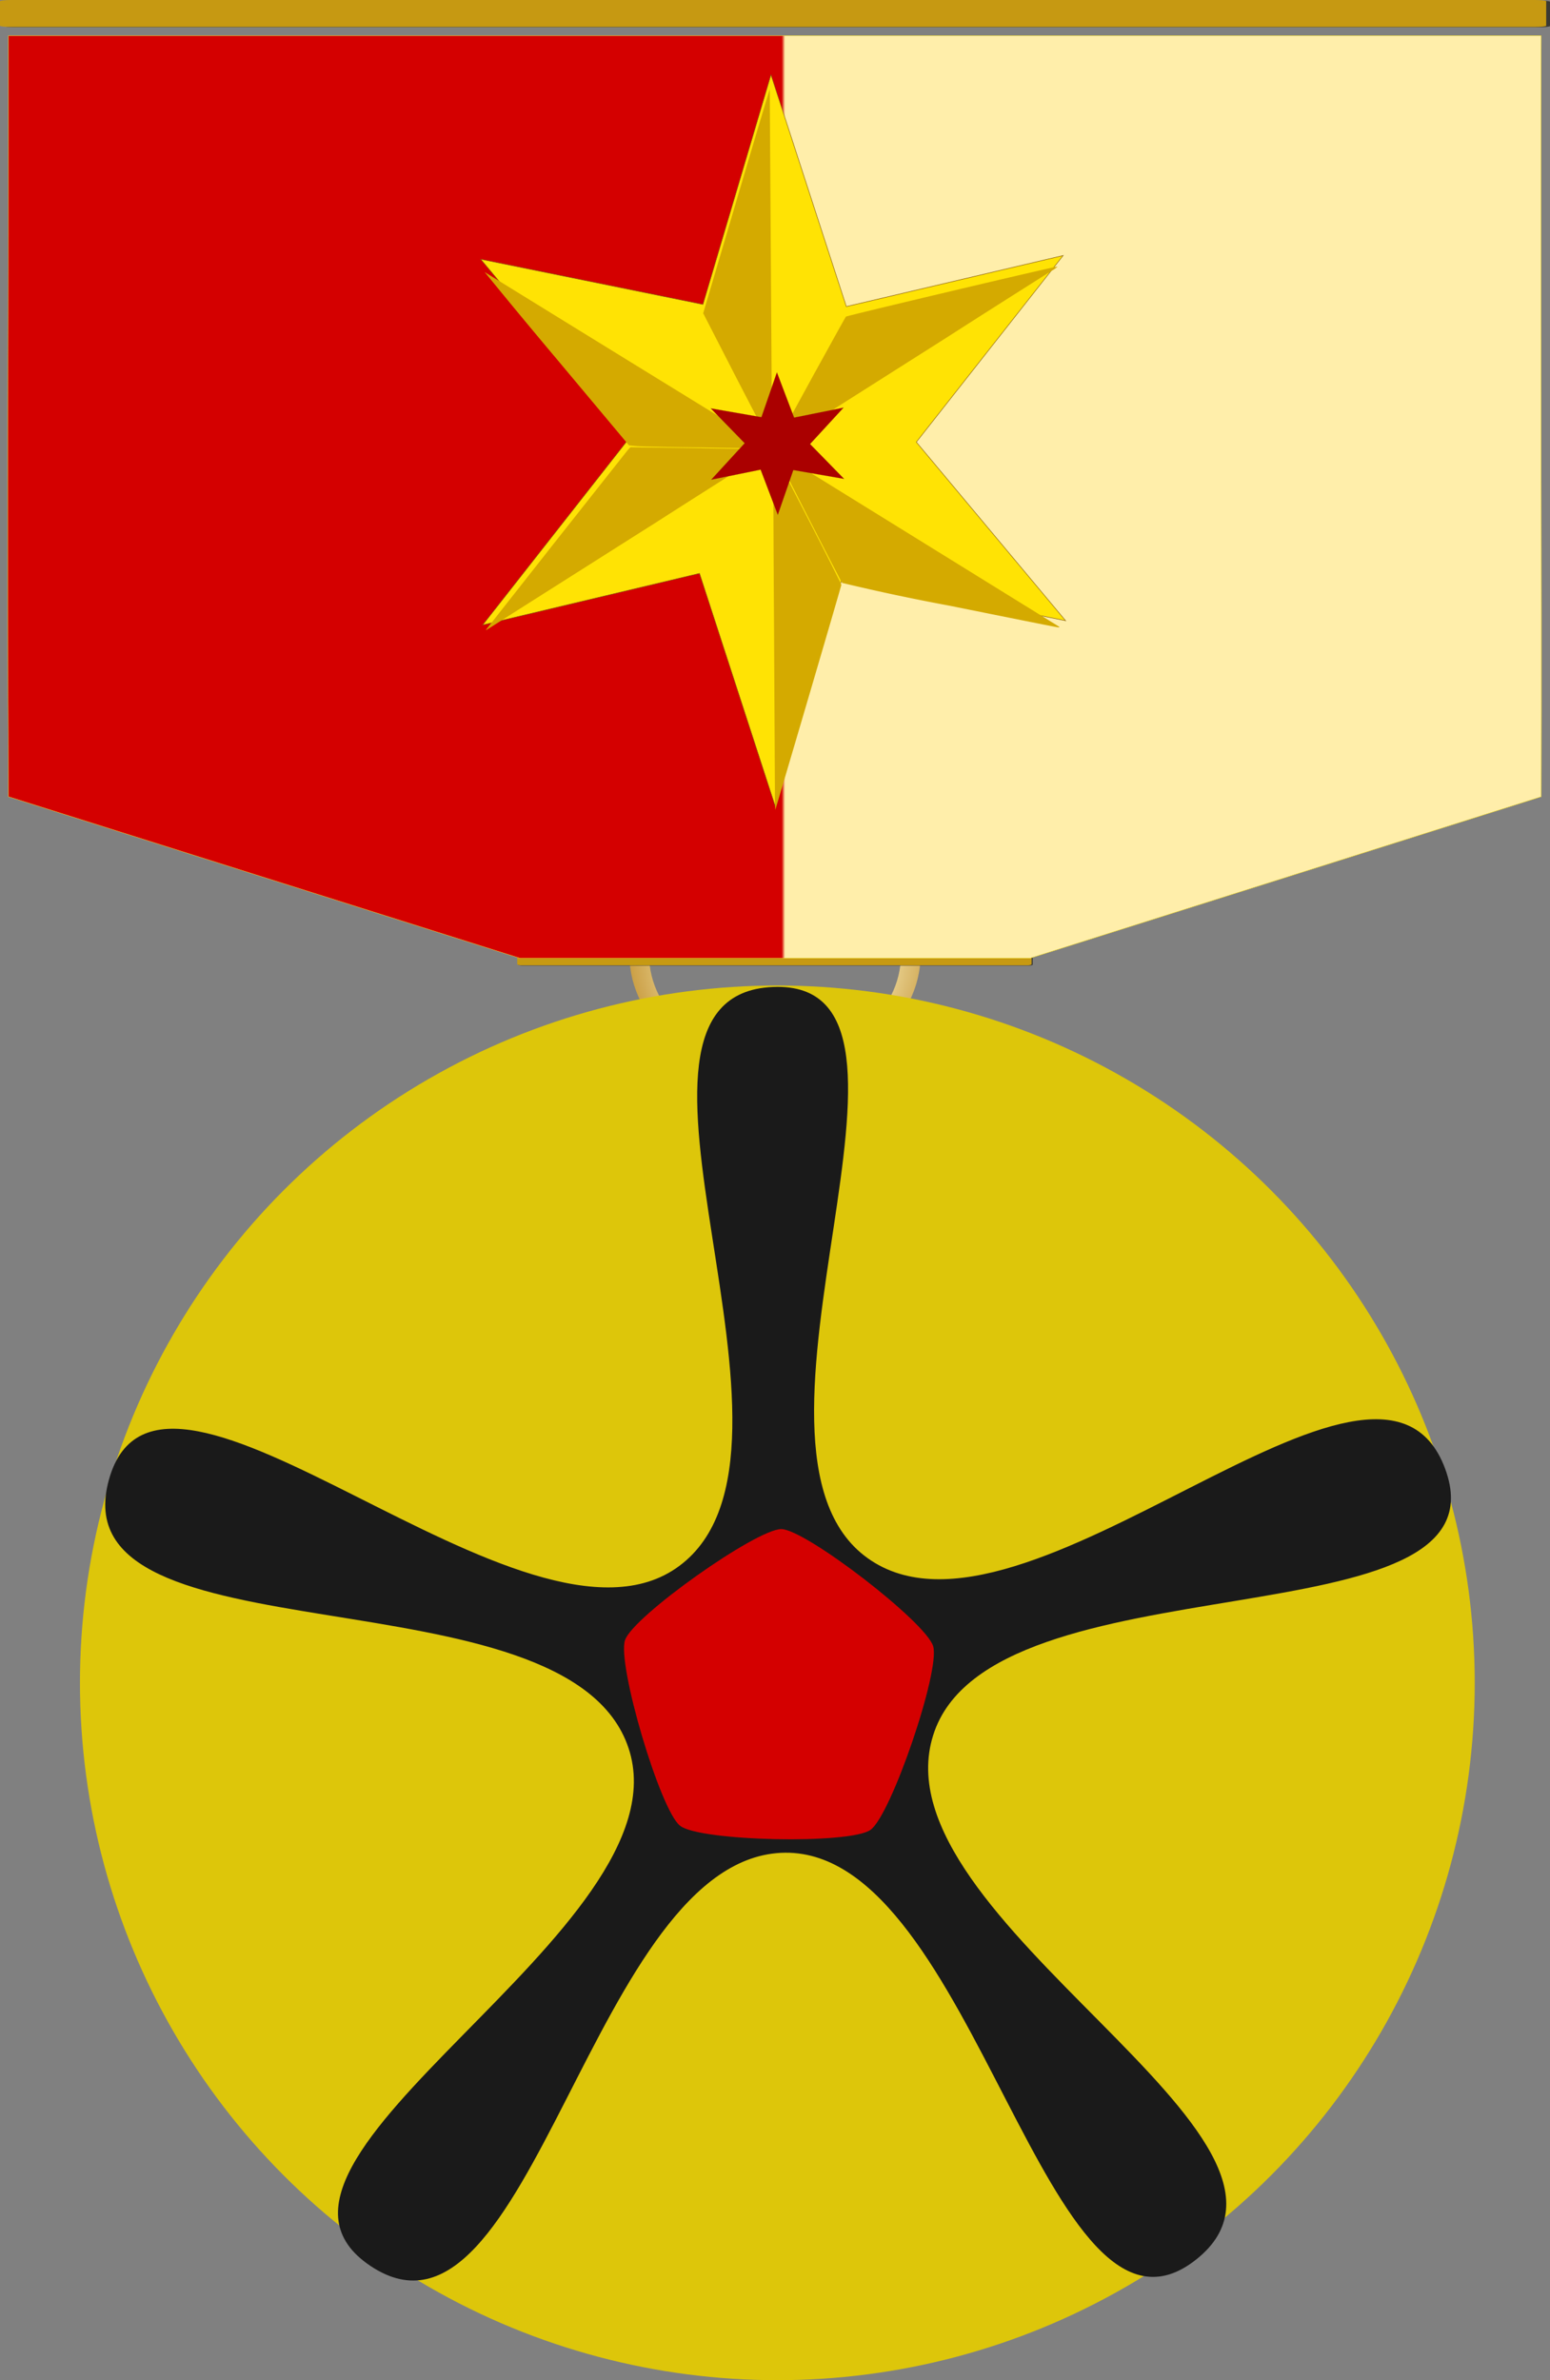 <svg xmlns="http://www.w3.org/2000/svg" xmlns:xlink="http://www.w3.org/1999/xlink" viewBox="0 0 5.292 8.127"><rect x="0" y="0" width="5.292" height="8.127" fill="#808080" stroke="none"/><defs><linearGradient id="a"><stop offset="0" stop-color="#d40000"/><stop offset="1" stop-color="#d40000" stop-opacity="0"/></linearGradient><radialGradient gradientUnits="userSpaceOnUse" r="29.031" cy="106.312" cx="48.095" id="b" gradientTransform="matrix(.033 0 0 .03 61.187 85.206)"><stop offset="0.006" stop-color="#fbc926"/><stop offset="0.253" stop-color="#fffbcc"/><stop offset="0.299" stop-color="#f7eab8"/><stop offset="0.39" stop-color="#e7cf8e"/><stop offset="0.516" stop-color="#d1a954"/><stop offset="0.596" stop-color="#c3922e"/><stop offset="0.814" stop-color="#e2c675"/><stop offset="0.871" stop-color="#eed688"/><stop offset="1" stop-color="#fffbcc"/></radialGradient><linearGradient xlink:href="#a" id="c" x1="63.026" y1="87.118" x2="63.043" y2="87.118" gradientUnits="userSpaceOnUse" gradientTransform="matrix(.66 0 0 .66 21.17 29.197)"/></defs><g transform="translate(-60.098 -84.862)"><path d="M62.247 88.377c0-.249.223-.45.497-.45s.497.201.497.45c0 .25-.223.451-.497.451s-.497-.202-.497-.45zm.067 0c0 .216.192.39.43.391.238 0 .43-.175.43-.39 0-.216-.192-.39-.43-.391-.238 0-.43.175-.43.39z" fill="url(#b)" transform="matrix(1 0 0 .918 0 6.991)"/><path d="M60.148 84.864h5.205c.02 0 .037.002.037.004v.083c0 .002-.017.004-.037.004h-5.205c-.02 0-.037-.002-.037-.004v-.083c0-.002.017-.004.037-.004z" fill="#3b3933"/><path d="M60.135 84.862h5.205c.02 0 .037.002.037.004v.084c0 .002-.017.004-.037.004h-5.205c-.02 0-.037-.002-.037-.004v-.084c0-.002.017-.004.037-.004z" fill="#c69912"/><path d="M61.88 88.086h1.732c.007 0 .012.001.012.003v.067c0 .001-.006.003-.012.003H61.88c-.007 0-.013-.002-.013-.003v-.067c0-.002.006-.003.013-.003z" fill="#3b3933"/><path d="M61.876 88.085h1.731c.007 0 .013.001.013.003v.066c0 .002-.006.004-.013.004h-1.73c-.007 0-.013-.002-.013-.004v-.066c0-.002.006-.003.012-.003z" fill="#c69912"/><path d="M60.127 87.79c-.005-.941 0-1.888 0-2.83h5.233c-.003.84.002 1.99 0 2.83l-1.746.601h-1.74z" fill="#fea" stroke="#eed729" stroke-width=".001" stroke-linecap="round" stroke-linejoin="round" transform="matrix(1 0 0 .918 0 6.991)"/><path d="M60.127 87.79c-.005-.941 0-1.888 0-2.83H65.36c-.003.84.002 1.99 0 2.83l-1.746.601h-1.74z" fill="url(#c)" stroke="#eed729" stroke-width=".001" stroke-linecap="round" stroke-linejoin="round" transform="matrix(1 0 0 .918 0 6.991)"/><circle cx="62.752" cy="90.608" r="2.381" fill="#ddc60a" fill-rule="evenodd"/><path d="M64.182 92.577c-.51.405-.753-1.394-1.403-1.389-.658.006-.868 1.777-1.416 1.411-.542-.361 1.087-1.15.881-1.768-.208-.627-1.952-.28-1.774-.917.175-.629 1.425.683 1.947.295.53-.393-.337-1.95.32-1.977.65-.027-.206 1.571.323 1.95.536.385 1.743-.924 1.972-.305.226.612-1.553.288-1.748.91-.199.631 1.415 1.38.898 1.79z" fill="#1a1a1a" fill-rule="evenodd"/><path d="M63.07 91.11c-.07.05-.583.039-.65-.014-.068-.052-.216-.553-.188-.634.027-.081.449-.38.534-.379.084.002.494.318.518.4.025.083-.144.578-.214.627z" fill="#d40000" fill-rule="evenodd"/><g><path d="M61.963 86.263l-.455-.085-.139.432-.154-.436-.443.097.3-.352-.304-.336.454.085.139-.432.154.436.443-.096-.3.351z" fill="#ffe304" fill-rule="evenodd" stroke="#875b11" stroke-width=".001" transform="matrix(1.671 0 0 1.815 -39.804 -69.586)"/><path d="M60.772 86.27l1.186-.694M60.768 85.583l1.195.68M61.36 85.236l.01 1.374M61.073 85.92l.585.007M61.222 85.668l.286.51M61.215 86.174l.3-.502" fill="none" stroke="#000" stroke-width="0" transform="matrix(1.671 0 0 1.815 -39.804 -69.586)"/><path transform="matrix(.442 0 0 .48 60.619 84.47)" d="M4.26 4c-.255-.002-.49-.007-.522-.01l-.058-.005-.559-.615a51.413 51.413 0 0 1-.556-.618 1585.445 1585.445 0 0 0 2.193 1.244l.02.012H4.75L4.26 4zM4.518 3.52l-.265-.475.257-.8c.141-.441.257-.797.257-.791l.018 2.54-.267-.474zM4.84 3.931l.273-.46c.13-.216.238-.398.243-.402.007-.007 1.63-.361 1.634-.356a.176.176 0 0 1-.042.028 145.453 145.453 0 0 0-.837.49 1490.933 1490.933 0 0 0-1.307.764.45.45 0 0 1 .035-.064zM4.807 6.441L4.8 5.253c-.004-.578-.006-1.089-.005-1.136l.002-.085.262.468c.144.257.261.472.261.477 0 .009-.506 1.594-.51 1.6a1.75 1.75 0 0 1-.003-.136zM6.154 5.125a17.422 17.422 0 0 1-.828-.162c-.028-.044-.52-.93-.517-.932a.25.25 0 0 1 .058.027l.266.151a70401.849 70401.849 0 0 1 1.863 1.062c.013.008.013.008-.003.008-.009 0-.386-.07-.839-.154zM2.586 5.284l.541-.633.546-.636.018-.017.534.007c.295.004.537.009.539.01.001.003-.017.016-.041.03a135.167 135.167 0 0 0-.838.49 1629.354 1629.354 0 0 0-1.308.764c-.003 0 .001-.006.009-.015z" fill="#d4aa00" fill-rule="evenodd" stroke="#875b11" stroke-width="0"/></g><path d="M61.963 86.263l-.455-.085-.139.432-.154-.436-.443.097.3-.352-.304-.336.454.085.139-.432.154.436.443-.096-.3.351z" transform="matrix(.381 0 0 .354 39.372 55.96)" fill="#a00" fill-rule="evenodd" stroke="#875b11" stroke-width=".001"/></g></svg>